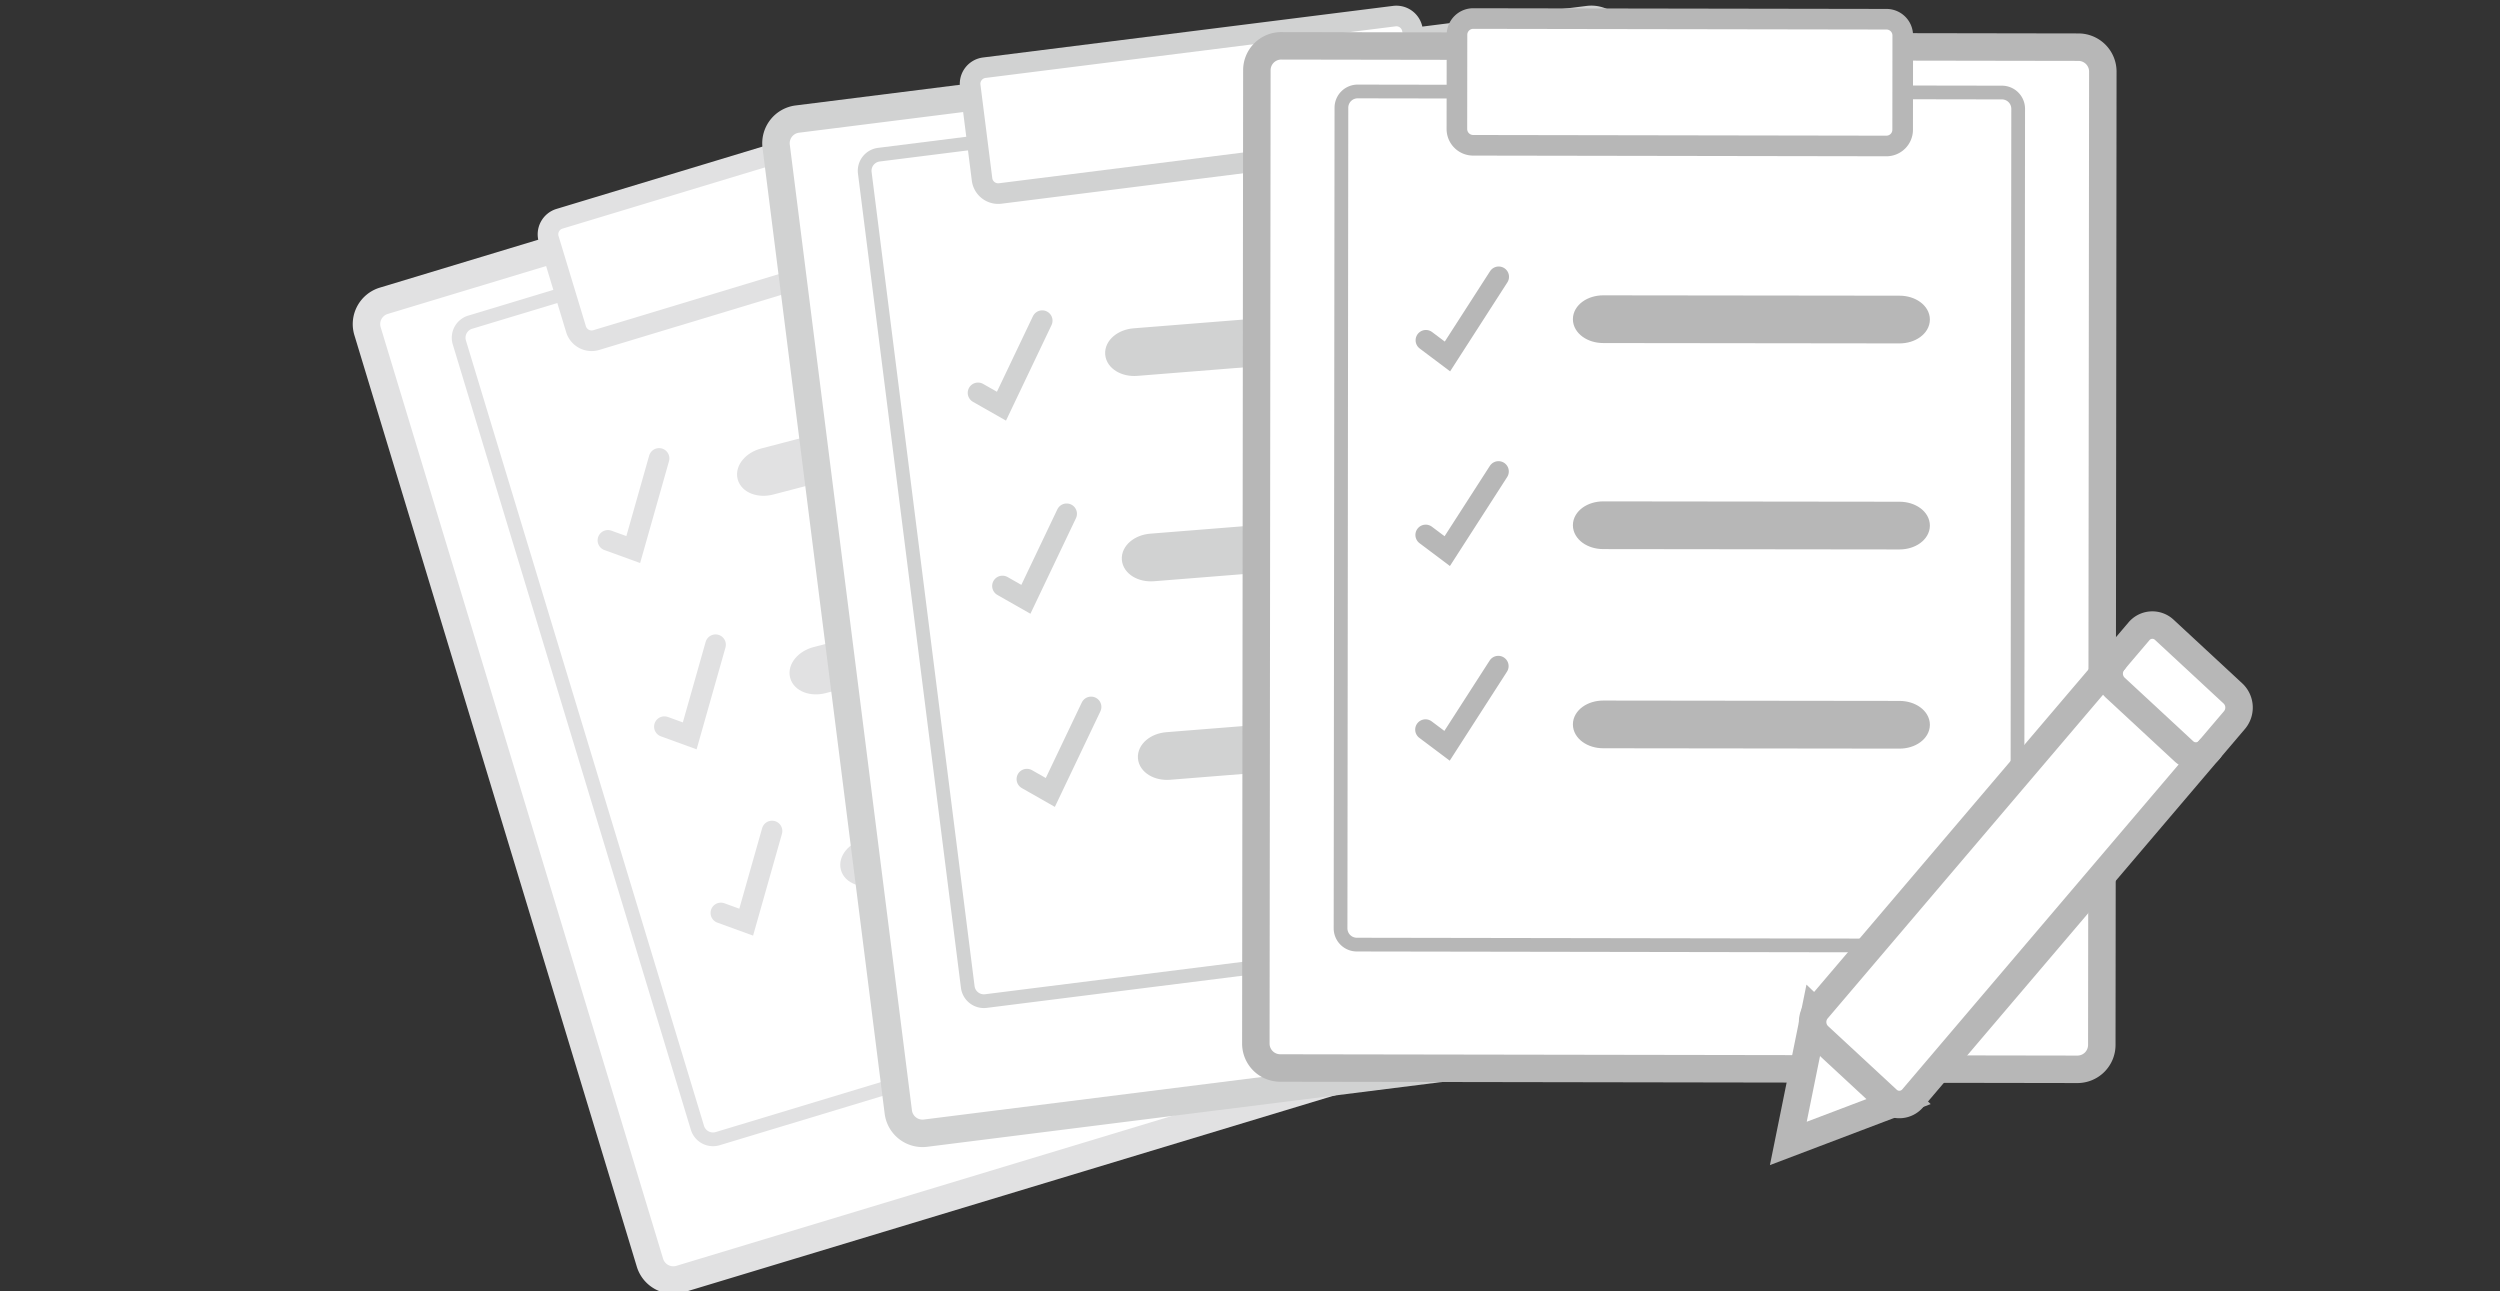 <svg xmlns="http://www.w3.org/2000/svg" width="364" height="188" viewBox="0 0 364 188">
  <rect x="0" y="0" width="364" height="188" fill="#333333" stroke="none"/>
  <defs>
    <style>
      .cls-1, .cls-10, .cls-11, .cls-12, .cls-13, .cls-15, .cls-16, .cls-2, .cls-3, .cls-6, .cls-7, .cls-8 {
        fill: #fff;
      }

      .cls-1, .cls-2, .cls-3, .cls-4, .cls-5 {
        stroke: #e1e1e2;
      }

      .cls-1, .cls-11, .cls-16, .cls-17, .cls-6 {
        stroke-width: 4px;
      }

      .cls-1, .cls-10, .cls-11, .cls-12, .cls-13, .cls-14, .cls-15, .cls-16, .cls-17, .cls-2, .cls-3, .cls-4, .cls-5, .cls-6, .cls-7, .cls-8, .cls-9 {
        fill-rule: evenodd;
      }

      .cls-12, .cls-14, .cls-2, .cls-4, .cls-7, .cls-9 {
        stroke-width: 2px;
      }

      .cls-10, .cls-13, .cls-15, .cls-3, .cls-5, .cls-8 {
        stroke-width: 3px;
      }

      .cls-4 {
        fill: #e1e1e2;
      }

      .cls-17, .cls-5 {
        fill: none;
      }

      .cls-10, .cls-15, .cls-16, .cls-17, .cls-5 {
        stroke-linecap: round;
      }

      .cls-10, .cls-6, .cls-7, .cls-8, .cls-9 {
        stroke: #d1d2d2;
      }

      .cls-9 {
        fill: #d1d2d2;
      }

      .cls-11, .cls-12, .cls-13, .cls-14, .cls-15, .cls-16, .cls-17 {
        stroke: #b7b7b7;
      }

      .cls-14 {
        fill: #b7b7b7;
      }
    </style>
  </defs>
  <path id="Rounded_Rectangle_3_copy" data-name="Rounded Rectangle 3 copy" class="cls-1" d="M55.883,43.794l111.1-33.607a3.554,3.554,0,0,1,4.431,2.368l41.121,135.63a3.549,3.549,0,0,1-2.371,4.426l-111.1,33.607a3.554,3.554,0,0,1-4.431-2.368L53.512,48.219A3.548,3.548,0,0,1,55.883,43.794Z"/>
  <path id="Rounded_Rectangle_5_copy" data-name="Rounded Rectangle 5 copy" class="cls-2" d="M68.462,46.91l89.784-27.16a2.369,2.369,0,0,1,2.954,1.578l34.668,114.347a2.366,2.366,0,0,1-1.581,2.95L104.5,165.785a2.369,2.369,0,0,1-2.954-1.579L66.881,49.86A2.366,2.366,0,0,1,68.462,46.91Z"/>
  <path id="Rounded_Rectangle_2_copy" data-name="Rounded Rectangle 2 copy" class="cls-3" d="M81.47,31.851L139.059,14.43a2.37,2.37,0,0,1,2.954,1.579l3.981,13.133a2.365,2.365,0,0,1-1.58,2.95L86.825,49.513a2.369,2.369,0,0,1-2.954-1.578L79.889,34.8A2.365,2.365,0,0,1,81.47,31.851Z"/>
  <path id="Rounded_Rectangle_4_copy_6" data-name="Rounded Rectangle 4 copy 6" class="cls-4" d="M111.082,66.267l42.04-10.978c1.843-.481,3.617.2,3.963,1.513s-0.867,2.775-2.71,3.256l-42.04,10.978c-1.843.481-3.617-.2-3.963-1.513S109.24,66.748,111.082,66.267Z"/>
  <path id="Rounded_Rectangle_4_copy_7" data-name="Rounded Rectangle 4 copy 7" class="cls-4" d="M118.722,95.179L160.763,84.2c1.842-.481,3.616.2,3.962,1.513s-0.867,2.775-2.709,3.256L119.975,99.948c-1.842.481-3.616-.2-3.962-1.513S116.88,95.66,118.722,95.179Z"/>
  <path id="Rounded_Rectangle_4_copy_8" data-name="Rounded Rectangle 4 copy 8" class="cls-4" d="M126.108,123.127l42.04-10.978c1.843-.482,3.617.2,3.963,1.513s-0.867,2.775-2.71,3.256L127.361,127.9c-1.843.481-3.617-.2-3.963-1.513S124.265,123.608,126.108,123.127Z"/>
  <path id="Shape_1_copy_3" data-name="Shape 1 copy 3" class="cls-5" d="M88.51,78.676L92.2,80.017l3.762-13.273"/>
  <path id="Shape_1_copy_3-2" data-name="Shape 1 copy 3" class="cls-5" d="M96.734,105.8l3.689,1.342,3.762-13.273"/>
  <path id="Shape_1_copy_3-3" data-name="Shape 1 copy 3" class="cls-5" d="M104.957,132.925l3.689,1.341,3.763-13.273"/>
  <path id="Rounded_Rectangle_3_copy-2" data-name="Rounded Rectangle 3 copy" class="cls-6" d="M116.089,17.338L231.25,2.847a3.553,3.553,0,0,1,3.97,3.077L253,146.531a3.548,3.548,0,0,1-3.08,3.965L134.763,164.987a3.553,3.553,0,0,1-3.97-3.077L113.009,21.3A3.55,3.55,0,0,1,116.089,17.338Z"/>
  <path id="Rounded_Rectangle_5_copy-2" data-name="Rounded Rectangle 5 copy" class="cls-7" d="M127.967,22.521l93.068-11.712a2.369,2.369,0,0,1,2.647,2.052L238.675,131.4a2.367,2.367,0,0,1-2.054,2.643l-93.068,11.711a2.368,2.368,0,0,1-2.647-2.051L125.913,25.164A2.366,2.366,0,0,1,127.967,22.521Z"/>
  <path id="Rounded_Rectangle_2_copy-2" data-name="Rounded Rectangle 2 copy" class="cls-8" d="M143.317,9.858l59.7-7.512A2.369,2.369,0,0,1,205.66,4.4l1.722,13.615a2.366,2.366,0,0,1-2.054,2.643l-59.695,7.512a2.369,2.369,0,0,1-2.647-2.052L141.264,12.5A2.365,2.365,0,0,1,143.317,9.858Z"/>
  <path id="Rounded_Rectangle_4_copy_6-2" data-name="Rounded Rectangle 4 copy 6" class="cls-9" d="M165.129,48.8l43-3.431c1.884-.15,3.5.832,3.608,2.193s-1.331,2.588-3.216,2.738L165.521,53.73c-1.884.15-3.5-.832-3.608-2.193S163.244,48.949,165.129,48.8Z"/>
  <path id="Rounded_Rectangle_4_copy_7-2" data-name="Rounded Rectangle 4 copy 7" class="cls-9" d="M167.551,78.7l43-3.431c1.884-.15,3.5.832,3.608,2.193s-1.332,2.588-3.216,2.738l-42.995,3.431c-1.885.15-3.5-.832-3.609-2.193S165.667,78.851,167.551,78.7Z"/>
  <path id="Rounded_Rectangle_4_copy_8-2" data-name="Rounded Rectangle 4 copy 8" class="cls-9" d="M169.893,107.605l43-3.431c1.885-.15,3.5.832,3.609,2.194s-1.332,2.587-3.216,2.738l-42.995,3.431c-1.885.15-3.5-.832-3.609-2.194S168.009,107.756,169.893,107.605Z"/>
  <path id="Shape_1_copy_3-4" data-name="Shape 1 copy 3" class="cls-10" d="M142.4,57.2l3.412,1.941,5.936-12.454"/>
  <path id="Shape_1_copy_3-5" data-name="Shape 1 copy 3" class="cls-10" d="M145.958,85.319l3.411,1.941,5.936-12.454"/>
  <path id="Shape_1_copy_3-6" data-name="Shape 1 copy 3" class="cls-10" d="M149.514,113.439l3.412,1.942,5.936-12.454"/>
  <path id="Rounded_Rectangle_3_copy-3" data-name="Rounded Rectangle 3 copy" class="cls-11" d="M186.554,6.673L302.622,6.868a3.554,3.554,0,0,1,3.549,3.555L306.022,152.15a3.548,3.548,0,0,1-3.557,3.543L186.4,155.5a3.554,3.554,0,0,1-3.549-3.555L183,10.216A3.548,3.548,0,0,1,186.554,6.673Z"/>
  <path id="Rounded_Rectangle_5_copy-3" data-name="Rounded Rectangle 5 copy" class="cls-12" d="M197.68,13.317l93.8,0.157a2.369,2.369,0,0,1,2.366,2.37L293.723,135.33a2.366,2.366,0,0,1-2.372,2.362l-93.8-.157a2.369,2.369,0,0,1-2.366-2.37l0.125-119.486A2.366,2.366,0,0,1,197.68,13.317Z"/>
  <path id="Rounded_Rectangle_2_copy-3" data-name="Rounded Rectangle 2 copy" class="cls-13" d="M214.509,2.7l60.166,0.1a2.369,2.369,0,0,1,2.366,2.37l-0.014,13.723a2.366,2.366,0,0,1-2.371,2.362l-60.166-.1a2.37,2.37,0,0,1-2.367-2.37L212.138,5.06A2.365,2.365,0,0,1,214.509,2.7Z"/>
  <path id="Rounded_Rectangle_4_copy_3" data-name="Rounded Rectangle 4 copy 3" class="cls-14" d="M233.439,44l43.132,0.052c1.891,0,3.422,1.112,3.42,2.478S278.454,49,276.564,49l-43.132-.052c-1.89,0-3.421-1.112-3.419-2.478S231.549,44,233.439,44Z"/>
  <path id="Rounded_Rectangle_4_copy_4" data-name="Rounded Rectangle 4 copy 4" class="cls-14" d="M233.439,74l43.132,0.052c1.891,0,3.422,1.112,3.42,2.478S278.454,79,276.564,79l-43.132-.052c-1.89,0-3.421-1.112-3.419-2.478S231.549,74,233.439,74Z"/>
  <path id="Rounded_Rectangle_4_copy_5" data-name="Rounded Rectangle 4 copy 5" class="cls-14" d="M233.439,103l43.132,0.053c1.891,0,3.422,1.111,3.42,2.477S278.454,108,276.564,108l-43.132-.053c-1.89,0-3.421-1.111-3.419-2.477S231.549,103,233.439,103Z"/>
  <path id="Shape_1_copy_3-7" data-name="Shape 1 copy 3" class="cls-15" d="M207.611,49.543l3.138,2.358,7.464-11.6"/>
  <path id="Shape_1_copy_3-8" data-name="Shape 1 copy 3" class="cls-15" d="M207.581,77.887l3.138,2.358,7.464-11.6"/>
  <path id="Shape_1_copy_3-9" data-name="Shape 1 copy 3" class="cls-15" d="M207.551,106.231l3.139,2.357,7.463-11.6"/>
  <path class="cls-16" d="M264.259,147.325l-3.879,19.158,17.065-6.476Z"/>
  <path id="Rounded_Rectangle_6" data-name="Rounded Rectangle 6" class="cls-16" d="M264.607,146.961l46.791-55a2.548,2.548,0,0,1,3.7-.284L325.151,101a2.823,2.823,0,0,1,.167,3.867l-46.791,55a2.548,2.548,0,0,1-3.7.284l-10.053-9.317A2.822,2.822,0,0,1,264.607,146.961Z"/>
  <path id="Rounded_Rectangle_6_copy" data-name="Rounded Rectangle 6 copy" class="cls-17" d="M321.7,109.13a2.548,2.548,0,0,1-3.7.284L307.952,100.1a2.822,2.822,0,0,1-.168-3.867"/>
</svg>
